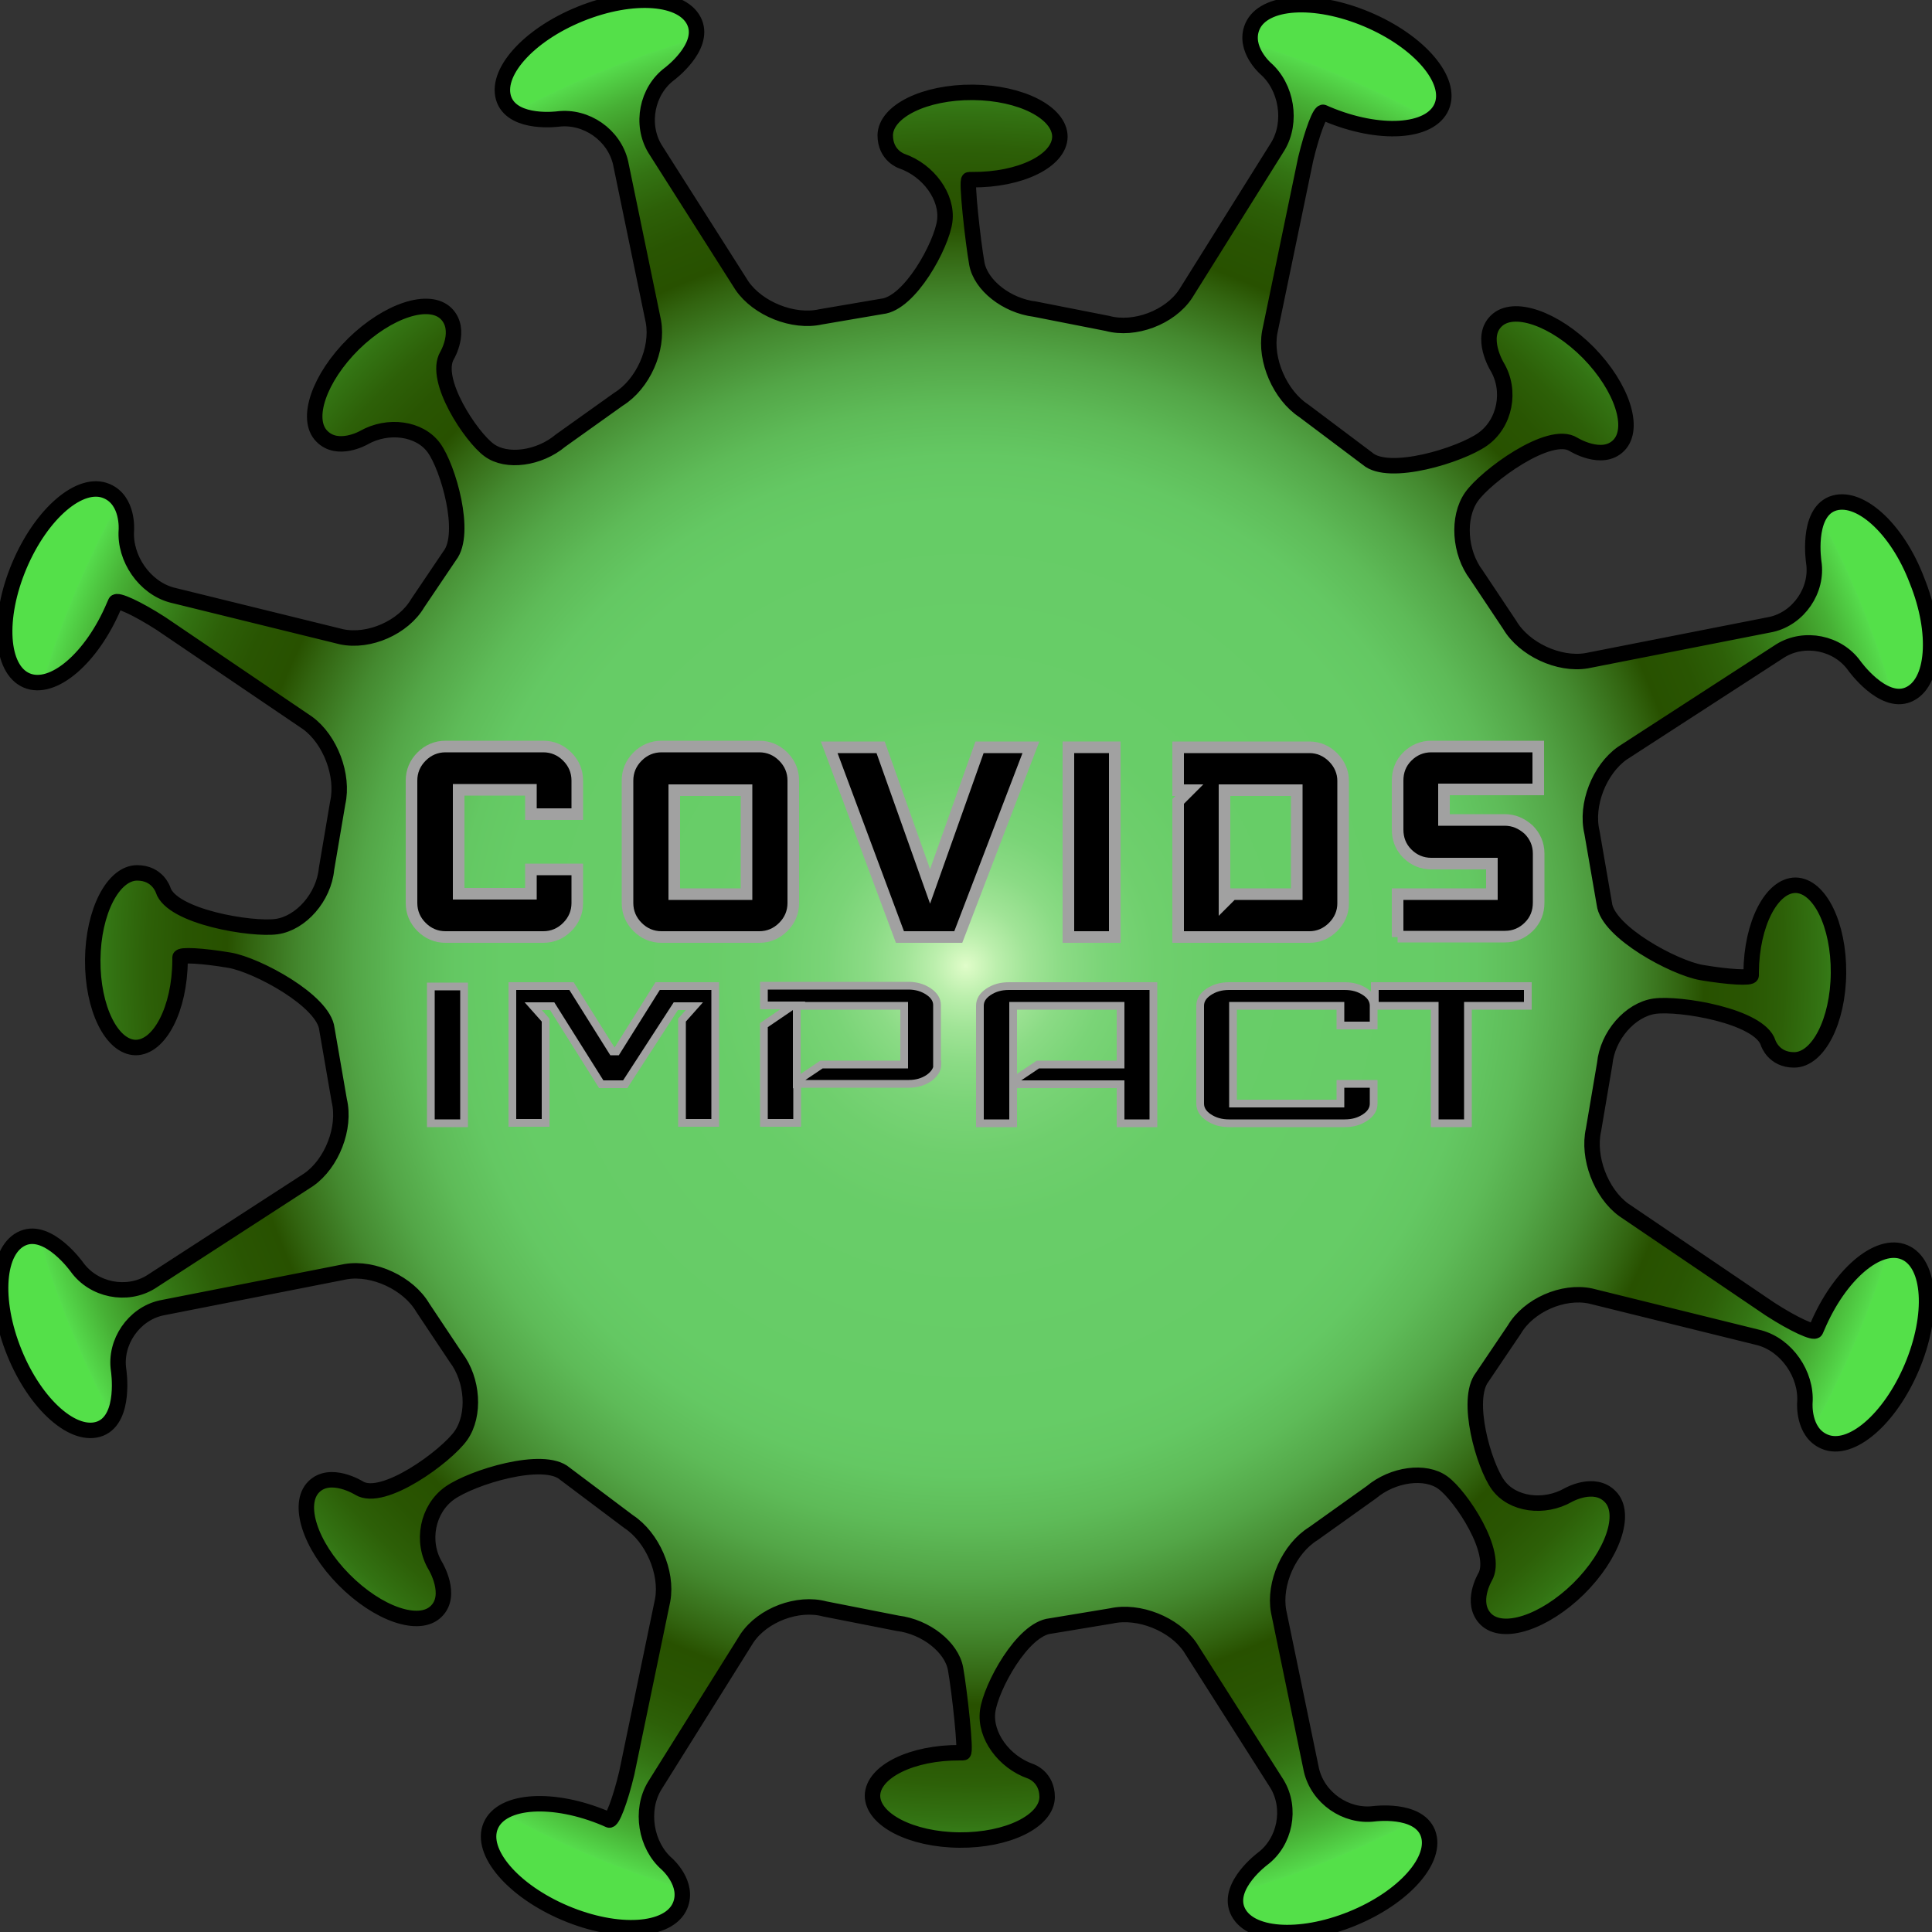 <?xml version="1.0" encoding="utf-8"?>
<!-- Generator: Adobe Illustrator 24.1.1, SVG Export Plug-In . SVG Version: 6.00 Build 0)  -->
<svg version="1.1" id="Layer_1" xmlns="http://www.w3.org/2000/svg" xmlns:xlink="http://www.w3.org/1999/xlink" x="0px" y="0px"
	 viewBox="0 0 50 50" style="enable-background:new 0 0 50 50;" xml:space="preserve">
<rect x="0" y="0" width="50" height="50" fill="#333333" stroke="none"/>
<style type="text/css">
	.st0{fill:url(#SVGID_1_);}
	.st1{fill:none;stroke:#000000;stroke-width:0.4;}
	.st2{stroke:#A1A1A1;stroke-width:0.3;stroke-miterlimit:10;}
	.st3{stroke:#A1A1A1;stroke-width:0.2;stroke-miterlimit:10;}
	.st4{fill:url(#SVGID_2_);}
	.st5{fill:none;stroke:#A1A1A1;stroke-width:0.14;}
	.st6{stroke:#A1A1A1;stroke-width:0.13;stroke-miterlimit:10;}
	.st7{stroke:#A1A1A1;stroke-width:0.08;stroke-miterlimit:10;}
	.st8{fill:url(#SVGID_3_);}
	.st9{fill:none;stroke:#A1A1A1;stroke-width:0.9;}
	.st10{stroke:#A1A1A1;stroke-width:0.8;stroke-miterlimit:10;}
	.st11{stroke:#A1A1A1;stroke-width:0.5;stroke-miterlimit:10;}
</style>
<g>
	<g>
		
			<radialGradient id="SVGID_1_" cx="25.303" cy="25.075" r="24.697" gradientTransform="matrix(1.012 0 0 1.012 -0.614 -0.383)" gradientUnits="userSpaceOnUse">
			<stop  offset="0" style="stop-color:#E0FDCA"/>
			<stop  offset="3.449129e-03" style="stop-color:#DCFBC6"/>
			<stop  offset="0.032" style="stop-color:#BCEFAD"/>
			<stop  offset="0.064" style="stop-color:#A1E497"/>
			<stop  offset="0.101" style="stop-color:#8BDB85"/>
			<stop  offset="0.144" style="stop-color:#7AD477"/>
			<stop  offset="0.197" style="stop-color:#6FCF6D"/>
			<stop  offset="0.271" style="stop-color:#68CD68"/>
			<stop  offset="0.478" style="stop-color:#66CC66"/>
			<stop  offset="0.528" style="stop-color:#64C863"/>
			<stop  offset="0.58" style="stop-color:#5EBB58"/>
			<stop  offset="0.633" style="stop-color:#53A647"/>
			<stop  offset="0.687" style="stop-color:#44892F"/>
			<stop  offset="0.741" style="stop-color:#326410"/>
			<stop  offset="0.765" style="stop-color:#285100"/>
			<stop  offset="0.807" style="stop-color:#295502"/>
			<stop  offset="0.847" style="stop-color:#2D6008"/>
			<stop  offset="0.885" style="stop-color:#337313"/>
			<stop  offset="0.923" style="stop-color:#3C8E22"/>
			<stop  offset="0.961" style="stop-color:#47B035"/>
			<stop  offset="0.998" style="stop-color:#55DA4B"/>
			<stop  offset="1" style="stop-color:#56DD4D"/>
			<stop  offset="1" style="stop-color:#54E049"/>
		</radialGradient>
		<path class="st0" d="M47.41,13.04c-0.66,0.27-0.47,1.51-0.47,1.51c0.11,0.72-0.39,1.45-1.1,1.61l-4.78,0.94
			c-0.72,0.12-1.62-0.3-1.99-0.93l-0.86-1.29c-0.44-0.58-0.5-1.49-0.13-2.02c0.37-0.53,2.02-1.75,2.64-1.36c0,0,0.74,0.46,1.17,0.03
			c0.44-0.44,0.09-1.51-0.78-2.4c-0.88-0.89-1.95-1.26-2.39-0.82c-0.43,0.42,0.02,1.17,0.02,1.17c0.38,0.63,0.21,1.48-0.37,1.89
			c-0.58,0.41-2.43,0.98-2.98,0.5l-1.65-1.24c-0.61-0.4-1.01-1.31-0.88-2.03l0.93-4.48c0.17-0.71,0.38-1.26,0.46-1.21
			c0,0,0,0,0.09,0.04c1.35,0.57,2.68,0.49,2.97-0.19c0.29-0.68-0.58-1.69-1.93-2.26c-1.35-0.57-2.68-0.49-2.97,0.19
			c-0.24,0.57,0.34,1.08,0.34,1.08c0.55,0.48,0.7,1.39,0.32,2.02l-2.39,3.82c-0.41,0.61-1.32,0.95-2.02,0.76l-1.88-0.37
			c-0.73-0.09-1.4-0.62-1.5-1.18s-0.28-2.18-0.2-2.17c0,0,0,0,0.08,0c1.25,0.01,2.26-0.49,2.27-1.11c0-0.62-1-1.14-2.25-1.15
			c-1.25-0.01-2.26,0.49-2.27,1.11c0,0.53,0.43,0.67,0.43,0.67c0.69,0.24,1.19,0.93,1.11,1.55s-0.9,2.14-1.63,2.21L21.24,8.2
			c-0.71,0.16-1.63-0.21-2.04-0.81l-2.25-3.54c-0.38-0.63-0.21-1.5,0.38-1.94c0,0,0.91-0.68,0.65-1.32
			c-0.28-0.68-1.6-0.78-2.96-0.23c-1.36,0.55-2.24,1.55-1.97,2.23c0.26,0.64,1.39,0.49,1.39,0.49c0.73-0.09,1.45,0.41,1.62,1.13
			l0.85,4.11c0.13,0.72-0.27,1.62-0.9,2.01l-1.5,1.07c-0.56,0.47-1.4,0.58-1.85,0.25c-0.46-0.33-1.46-1.82-1.09-2.45
			c0,0,0.39-0.66-0.02-1.08c-0.44-0.44-1.51-0.09-2.4,0.78c-0.89,0.88-1.26,1.95-0.82,2.39c0.41,0.42,1.08,0.04,1.08,0.04
			c0.63-0.36,1.45-0.25,1.82,0.26c0.37,0.51,0.86,2.21,0.41,2.79l-0.83,1.23c-0.37,0.63-1.26,1.02-1.97,0.87L4.45,15.4
			c-0.71-0.19-1.23-0.95-1.18-1.68c0,0,0.06-0.77-0.51-1.01c-0.68-0.29-1.69,0.58-2.26,1.93c-0.57,1.35-0.49,2.68,0.19,2.97
			c0.68,0.29,1.69-0.58,2.26-1.93c0.04-0.09,0.04-0.09,0.04-0.09c0.03-0.09,0.56,0.15,1.18,0.55l3.79,2.57
			c0.59,0.43,0.94,1.36,0.78,2.07l-0.29,1.71c-0.07,0.73-0.66,1.4-1.29,1.49c-0.64,0.09-2.72-0.25-2.94-0.95
			c0,0-0.14-0.44-0.67-0.44c-0.62,0-1.14,1-1.15,2.25c-0.01,1.25,0.49,2.26,1.11,2.27c0.62,0,1.14-1,1.15-2.25c0-0.08,0-0.08,0-0.08
			c-0.01-0.08,0.57-0.05,1.28,0.07s2.44,1.05,2.52,1.78l0.32,1.85c0.17,0.71-0.19,1.63-0.79,2.05l-4.09,2.65
			c-0.62,0.38-1.48,0.21-1.91-0.39c0,0-0.73-1.02-1.39-0.75c-0.68,0.28-0.78,1.6-0.23,2.96c0.55,1.36,1.55,2.24,2.23,1.97
			c0.66-0.27,0.47-1.51,0.47-1.51c-0.11-0.72,0.39-1.45,1.1-1.61l4.78-0.94c0.72-0.12,1.62,0.3,1.99,0.93l0.86,1.29
			c0.44,0.58,0.5,1.49,0.13,2.02c-0.37,0.53-2.02,1.75-2.64,1.36c0,0-0.74-0.46-1.17-0.03c-0.44,0.44-0.1,1.51,0.78,2.4
			c0.88,0.89,1.95,1.26,2.39,0.82c0.43-0.42-0.02-1.17-0.02-1.17c-0.38-0.63-0.21-1.48,0.37-1.89c0.58-0.41,2.43-0.98,2.98-0.5
			l1.65,1.24c0.61,0.4,1.01,1.31,0.88,2.03l-0.93,4.48c-0.17,0.71-0.38,1.26-0.46,1.21c0,0,0,0-0.09-0.04
			c-1.35-0.57-2.68-0.49-2.97,0.19c-0.29,0.68,0.58,1.69,1.93,2.26c1.35,0.57,2.68,0.49,2.97-0.19c0.24-0.57-0.34-1.08-0.34-1.08
			c-0.55-0.48-0.7-1.39-0.32-2.02l2.39-3.82c0.41-0.61,1.32-0.95,2.02-0.76l1.88,0.37c0.73,0.09,1.4,0.62,1.5,1.18
			c0.1,0.56,0.28,2.18,0.2,2.17c0,0,0,0-0.08,0c-1.25-0.01-2.26,0.49-2.27,1.11c0,0.62,1,1.14,2.25,1.15
			c1.25,0.01,2.26-0.49,2.27-1.11c0-0.53-0.43-0.67-0.43-0.67c-0.69-0.24-1.19-0.93-1.11-1.55c0.08-0.62,0.9-2.14,1.63-2.21
			l1.57-0.26c0.71-0.16,1.63,0.21,2.04,0.81l2.25,3.54c0.38,0.63,0.21,1.5-0.38,1.94c0,0-0.91,0.68-0.65,1.32
			c0.28,0.68,1.6,0.78,2.96,0.23c1.36-0.55,2.24-1.55,1.97-2.23c-0.26-0.64-1.39-0.49-1.39-0.49c-0.73,0.09-1.45-0.41-1.62-1.13
			l-0.85-4.11c-0.13-0.72,0.27-1.62,0.9-2.01l1.5-1.07c0.56-0.47,1.4-0.58,1.85-0.25c0.46,0.33,1.46,1.82,1.09,2.45
			c0,0-0.39,0.66,0.02,1.08c0.44,0.44,1.51,0.09,2.4-0.78c0.89-0.88,1.26-1.95,0.82-2.39c-0.41-0.42-1.08-0.04-1.08-0.04
			c-0.63,0.36-1.45,0.25-1.82-0.26c-0.37-0.51-0.86-2.21-0.41-2.79l0.83-1.23c0.37-0.63,1.26-1.02,1.97-0.87l4.37,1.08
			c0.71,0.19,1.23,0.95,1.18,1.68c0,0-0.06,0.77,0.51,1.01c0.68,0.29,1.69-0.58,2.26-1.93c0.57-1.35,0.49-2.68-0.19-2.97
			c-0.68-0.29-1.69,0.58-2.26,1.93c-0.04,0.09-0.04,0.09-0.04,0.09c-0.03,0.09-0.56-0.15-1.18-0.55l-3.79-2.57
			c-0.59-0.43-0.94-1.36-0.78-2.07l0.29-1.71c0.07-0.73,0.66-1.4,1.29-1.49c0.64-0.09,2.72,0.25,2.94,0.95c0,0,0.14,0.44,0.67,0.44
			c0.62,0,1.14-1,1.15-2.25c0.01-1.25-0.49-2.26-1.11-2.27c-0.62,0-1.14,1-1.15,2.25c0,0.08,0,0.08,0,0.08
			c0.01,0.08-0.57,0.05-1.28-0.07c-0.71-0.12-2.44-1.05-2.52-1.78l-0.32-1.85c-0.17-0.71,0.19-1.63,0.79-2.05l4.09-2.65
			c0.62-0.38,1.48-0.21,1.91,0.39c0,0,0.73,1.02,1.39,0.75c0.68-0.28,0.78-1.6,0.23-2.96C49.09,13.65,48.09,12.77,47.41,13.04z"/>
		<path class="st1" d="M47.41,13.04c-0.66,0.27-0.47,1.51-0.47,1.51c0.11,0.72-0.39,1.45-1.1,1.61l-4.78,0.94
			c-0.72,0.12-1.62-0.3-1.99-0.93l-0.86-1.29c-0.44-0.58-0.5-1.49-0.13-2.02c0.37-0.53,2.02-1.75,2.64-1.36c0,0,0.74,0.46,1.17,0.03
			c0.44-0.44,0.09-1.51-0.78-2.4c-0.88-0.89-1.95-1.26-2.39-0.82c-0.43,0.42,0.02,1.17,0.02,1.17c0.38,0.63,0.21,1.48-0.37,1.89
			c-0.58,0.41-2.43,0.98-2.98,0.5l-1.65-1.24c-0.61-0.4-1.01-1.31-0.88-2.03l0.93-4.48c0.17-0.71,0.38-1.26,0.46-1.21
			c0,0,0,0,0.09,0.04c1.35,0.57,2.68,0.49,2.97-0.19c0.29-0.68-0.58-1.69-1.93-2.26c-1.35-0.57-2.68-0.49-2.97,0.19
			c-0.24,0.57,0.34,1.08,0.34,1.08c0.55,0.48,0.7,1.39,0.32,2.02l-2.39,3.82c-0.41,0.61-1.32,0.95-2.02,0.76l-1.88-0.37
			c-0.73-0.09-1.4-0.62-1.5-1.18s-0.28-2.18-0.2-2.17c0,0,0,0,0.08,0c1.25,0.01,2.26-0.49,2.27-1.11c0-0.62-1-1.14-2.25-1.15
			c-1.25-0.01-2.26,0.49-2.27,1.11c0,0.53,0.43,0.67,0.43,0.67c0.69,0.24,1.19,0.93,1.11,1.55s-0.9,2.14-1.63,2.21L21.24,8.2
			c-0.71,0.16-1.63-0.21-2.04-0.81l-2.25-3.54c-0.38-0.63-0.21-1.5,0.38-1.94c0,0,0.91-0.68,0.65-1.32
			c-0.28-0.68-1.6-0.78-2.96-0.23c-1.36,0.55-2.24,1.55-1.97,2.23c0.26,0.64,1.39,0.49,1.39,0.49c0.73-0.09,1.45,0.41,1.62,1.13
			l0.85,4.11c0.13,0.72-0.27,1.62-0.9,2.01l-1.5,1.07c-0.56,0.47-1.4,0.58-1.85,0.25c-0.46-0.33-1.46-1.82-1.09-2.45
			c0,0,0.39-0.66-0.02-1.08c-0.44-0.44-1.51-0.09-2.4,0.78c-0.89,0.88-1.26,1.95-0.82,2.39c0.41,0.42,1.08,0.04,1.08,0.04
			c0.63-0.36,1.45-0.25,1.82,0.26c0.37,0.51,0.86,2.21,0.41,2.79l-0.83,1.23c-0.37,0.63-1.26,1.02-1.97,0.87L4.45,15.4
			c-0.71-0.19-1.23-0.95-1.18-1.68c0,0,0.06-0.77-0.51-1.01c-0.68-0.29-1.69,0.58-2.26,1.93c-0.57,1.35-0.49,2.68,0.19,2.97
			c0.68,0.29,1.69-0.58,2.26-1.93c0.04-0.09,0.04-0.09,0.04-0.09c0.03-0.09,0.56,0.15,1.18,0.55l3.79,2.57
			c0.59,0.43,0.94,1.36,0.78,2.07l-0.29,1.71c-0.07,0.73-0.66,1.4-1.29,1.49c-0.64,0.09-2.72-0.25-2.94-0.95
			c0,0-0.14-0.44-0.67-0.44c-0.62,0-1.14,1-1.15,2.25c-0.01,1.25,0.49,2.26,1.11,2.27c0.62,0,1.14-1,1.15-2.25c0-0.08,0-0.08,0-0.08
			c-0.01-0.08,0.57-0.05,1.28,0.07s2.44,1.05,2.52,1.78l0.32,1.85c0.17,0.71-0.19,1.63-0.79,2.05l-4.09,2.65
			c-0.62,0.38-1.48,0.21-1.91-0.39c0,0-0.73-1.02-1.39-0.75c-0.68,0.28-0.78,1.6-0.23,2.96c0.55,1.36,1.55,2.24,2.23,1.97
			c0.66-0.27,0.47-1.51,0.47-1.51c-0.11-0.72,0.39-1.45,1.1-1.61l4.78-0.94c0.72-0.12,1.62,0.3,1.99,0.93l0.86,1.29
			c0.44,0.58,0.5,1.49,0.13,2.02c-0.37,0.53-2.02,1.75-2.64,1.36c0,0-0.74-0.46-1.17-0.03c-0.44,0.44-0.1,1.51,0.78,2.4
			c0.88,0.89,1.95,1.26,2.39,0.82c0.43-0.42-0.02-1.17-0.02-1.17c-0.38-0.63-0.21-1.48,0.37-1.89c0.58-0.41,2.43-0.98,2.98-0.5
			l1.65,1.24c0.61,0.4,1.01,1.31,0.88,2.03l-0.93,4.48c-0.17,0.71-0.38,1.26-0.46,1.21c0,0,0,0-0.09-0.04
			c-1.35-0.57-2.68-0.49-2.97,0.19c-0.29,0.68,0.58,1.69,1.93,2.26c1.35,0.57,2.68,0.49,2.97-0.19c0.24-0.57-0.34-1.08-0.34-1.08
			c-0.55-0.48-0.7-1.39-0.32-2.02l2.39-3.82c0.41-0.61,1.32-0.95,2.02-0.76l1.88,0.37c0.73,0.09,1.4,0.62,1.5,1.18
			c0.1,0.56,0.28,2.18,0.2,2.17c0,0,0,0-0.08,0c-1.25-0.01-2.26,0.49-2.27,1.11c0,0.62,1,1.14,2.25,1.15
			c1.25,0.01,2.26-0.49,2.27-1.11c0-0.53-0.43-0.67-0.43-0.67c-0.69-0.24-1.19-0.93-1.11-1.55c0.08-0.62,0.9-2.14,1.63-2.21
			l1.57-0.26c0.71-0.16,1.63,0.21,2.04,0.81l2.25,3.54c0.38,0.63,0.21,1.5-0.38,1.94c0,0-0.91,0.68-0.65,1.32
			c0.28,0.68,1.6,0.78,2.96,0.23c1.36-0.55,2.24-1.55,1.97-2.23c-0.26-0.64-1.39-0.49-1.39-0.49c-0.73,0.09-1.45-0.41-1.62-1.13
			l-0.85-4.11c-0.13-0.72,0.27-1.62,0.9-2.01l1.5-1.07c0.56-0.47,1.4-0.58,1.85-0.25c0.46,0.33,1.46,1.82,1.09,2.45
			c0,0-0.39,0.66,0.02,1.08c0.44,0.44,1.51,0.09,2.4-0.78c0.89-0.88,1.26-1.95,0.82-2.39c-0.41-0.42-1.08-0.04-1.08-0.04
			c-0.63,0.36-1.45,0.25-1.82-0.26c-0.37-0.51-0.86-2.21-0.41-2.79l0.83-1.23c0.37-0.63,1.26-1.02,1.97-0.87l4.37,1.08
			c0.71,0.19,1.23,0.95,1.18,1.68c0,0-0.06,0.77,0.51,1.01c0.68,0.29,1.69-0.58,2.26-1.93c0.57-1.35,0.49-2.68-0.19-2.97
			c-0.68-0.29-1.69,0.58-2.26,1.93c-0.04,0.09-0.04,0.09-0.04,0.09c-0.03,0.09-0.56-0.15-1.18-0.55l-3.79-2.57
			c-0.59-0.43-0.94-1.36-0.78-2.07l0.29-1.71c0.07-0.73,0.66-1.4,1.29-1.49c0.64-0.09,2.72,0.25,2.94,0.95c0,0,0.14,0.44,0.67,0.44
			c0.62,0,1.14-1,1.15-2.25c0.01-1.25-0.49-2.26-1.11-2.27c-0.62,0-1.14,1-1.15,2.25c0,0.08,0,0.08,0,0.08
			c0.01,0.08-0.57,0.05-1.28-0.07c-0.71-0.12-2.44-1.05-2.52-1.78l-0.32-1.85c-0.17-0.71,0.19-1.63,0.79-2.05l4.09-2.65
			c0.62-0.38,1.48-0.21,1.91,0.39c0,0,0.73,1.02,1.39,0.75c0.68-0.28,0.78-1.6,0.23-2.96C49.09,13.65,48.09,12.77,47.41,13.04z"/>
	</g>
	<g>
		<path class="st2" d="M11.53,24.25c-0.24,0-0.45-0.09-0.62-0.26c-0.17-0.17-0.26-0.38-0.26-0.62v-3.17c0-0.24,0.09-0.45,0.26-0.62
			c0.17-0.17,0.38-0.26,0.62-0.26h2.53c0.24,0,0.45,0.09,0.62,0.26c0.17,0.17,0.26,0.38,0.26,0.62v0.87h-1.2v-0.63h-1.87v2.69h1.87
			v-0.63h1.2v0.87c0,0.24-0.09,0.45-0.26,0.62c-0.17,0.17-0.38,0.26-0.62,0.26H11.53z"/>
		<path class="st2" d="M17.12,24.25c-0.24,0-0.45-0.09-0.62-0.26c-0.17-0.17-0.26-0.38-0.26-0.62v-3.17c0-0.24,0.09-0.45,0.26-0.62
			c0.17-0.17,0.38-0.26,0.62-0.26h2.53c0.24,0,0.45,0.09,0.62,0.26c0.17,0.17,0.26,0.38,0.26,0.62v3.17c0,0.24-0.09,0.45-0.26,0.62
			c-0.17,0.17-0.38,0.26-0.62,0.26H17.12z M19.32,23.14v-2.69h-1.87v2.69H19.32z"/>
		<polygon class="st2" points="23.29,24.25 21.46,19.34 22.79,19.34 24.07,22.94 25.35,19.34 26.68,19.34 24.8,24.25 		"/>
		<rect x="27.65" y="19.34" class="st2" width="1.2" height="4.91"/>
		<path class="st2" d="M30.49,24.25v-3.51l0.29-0.29h-0.29v-1.11h3.4c0.23,0,0.44,0.09,0.61,0.26c0.17,0.17,0.26,0.38,0.26,0.61
			v3.17c0,0.23-0.09,0.44-0.26,0.61s-0.38,0.26-0.61,0.26H30.49z M31.69,23.34l0.2-0.2h1.67v-2.69h-1.87V23.34z"/>
		<path class="st2" d="M36.17,24.25v-1.11h2.44v-0.79h-1.57c-0.24,0-0.45-0.09-0.62-0.26c-0.17-0.17-0.25-0.38-0.25-0.62v-1.27
			c0-0.24,0.08-0.45,0.25-0.62c0.17-0.17,0.38-0.26,0.62-0.26h2.77v1.11h-2.44v0.79h1.57c0.24,0,0.44,0.09,0.62,0.25
			c0.17,0.17,0.26,0.38,0.26,0.62v1.27c0,0.24-0.08,0.45-0.25,0.62c-0.17,0.17-0.38,0.26-0.62,0.26H36.17z"/>
	</g>
	<g>
		<path class="st3" d="M12.01,29.07h-0.86v-3.54h0.86V29.07z"/>
		<path class="st3" d="M18.51,29.06h-0.86V26.4l0.32-0.36h-0.48l-1.31,2.02h-0.62l-1.27-2.02H13.8l0.32,0.36v2.66h-0.86v-3.54h1.53
			l1.06,1.69h0.11l1.06-1.69h1.49V29.06z"/>
		<path class="st3" d="M24.26,27.55c0,0.13-0.08,0.25-0.22,0.35c-0.15,0.1-0.32,0.15-0.52,0.15h-2.89v1.01h-0.86v-2.53l0.75-0.51
			h-0.75v-0.51h3.74c0.2,0,0.37,0.05,0.52,0.15c0.15,0.1,0.22,0.22,0.22,0.35V27.55z M23.4,27.55v-1.52h-2.78v1.95l0.64-0.43H23.4z"
			/>
		<path class="st3" d="M29.85,29.07H29v-1.01h-2.78v1.01h-0.86v-3.04c0-0.14,0.07-0.26,0.22-0.36c0.15-0.1,0.32-0.15,0.53-0.15h3.74
			V29.07z M29,27.55v-1.52h-2.78v1.95l0.64-0.43H29z"/>
		<path class="st3" d="M35.55,28.56c0,0.14-0.07,0.26-0.22,0.36c-0.15,0.1-0.32,0.15-0.53,0.15h-2.99c-0.21,0-0.38-0.05-0.53-0.15
			s-0.22-0.22-0.22-0.36v-2.53c0-0.14,0.07-0.26,0.22-0.36s0.32-0.15,0.53-0.15h2.99c0.21,0,0.38,0.05,0.53,0.15
			c0.15,0.1,0.22,0.22,0.22,0.36v0.51h-0.86v-0.51h-2.78v2.53h2.78v-0.51h0.86V28.56z"/>
		<path class="st3" d="M39.54,26.03h-1.55v3.04h-0.86v-3.04h-1.55v-0.51h3.96V26.03z"/>
	</g>
</g>
</svg>

